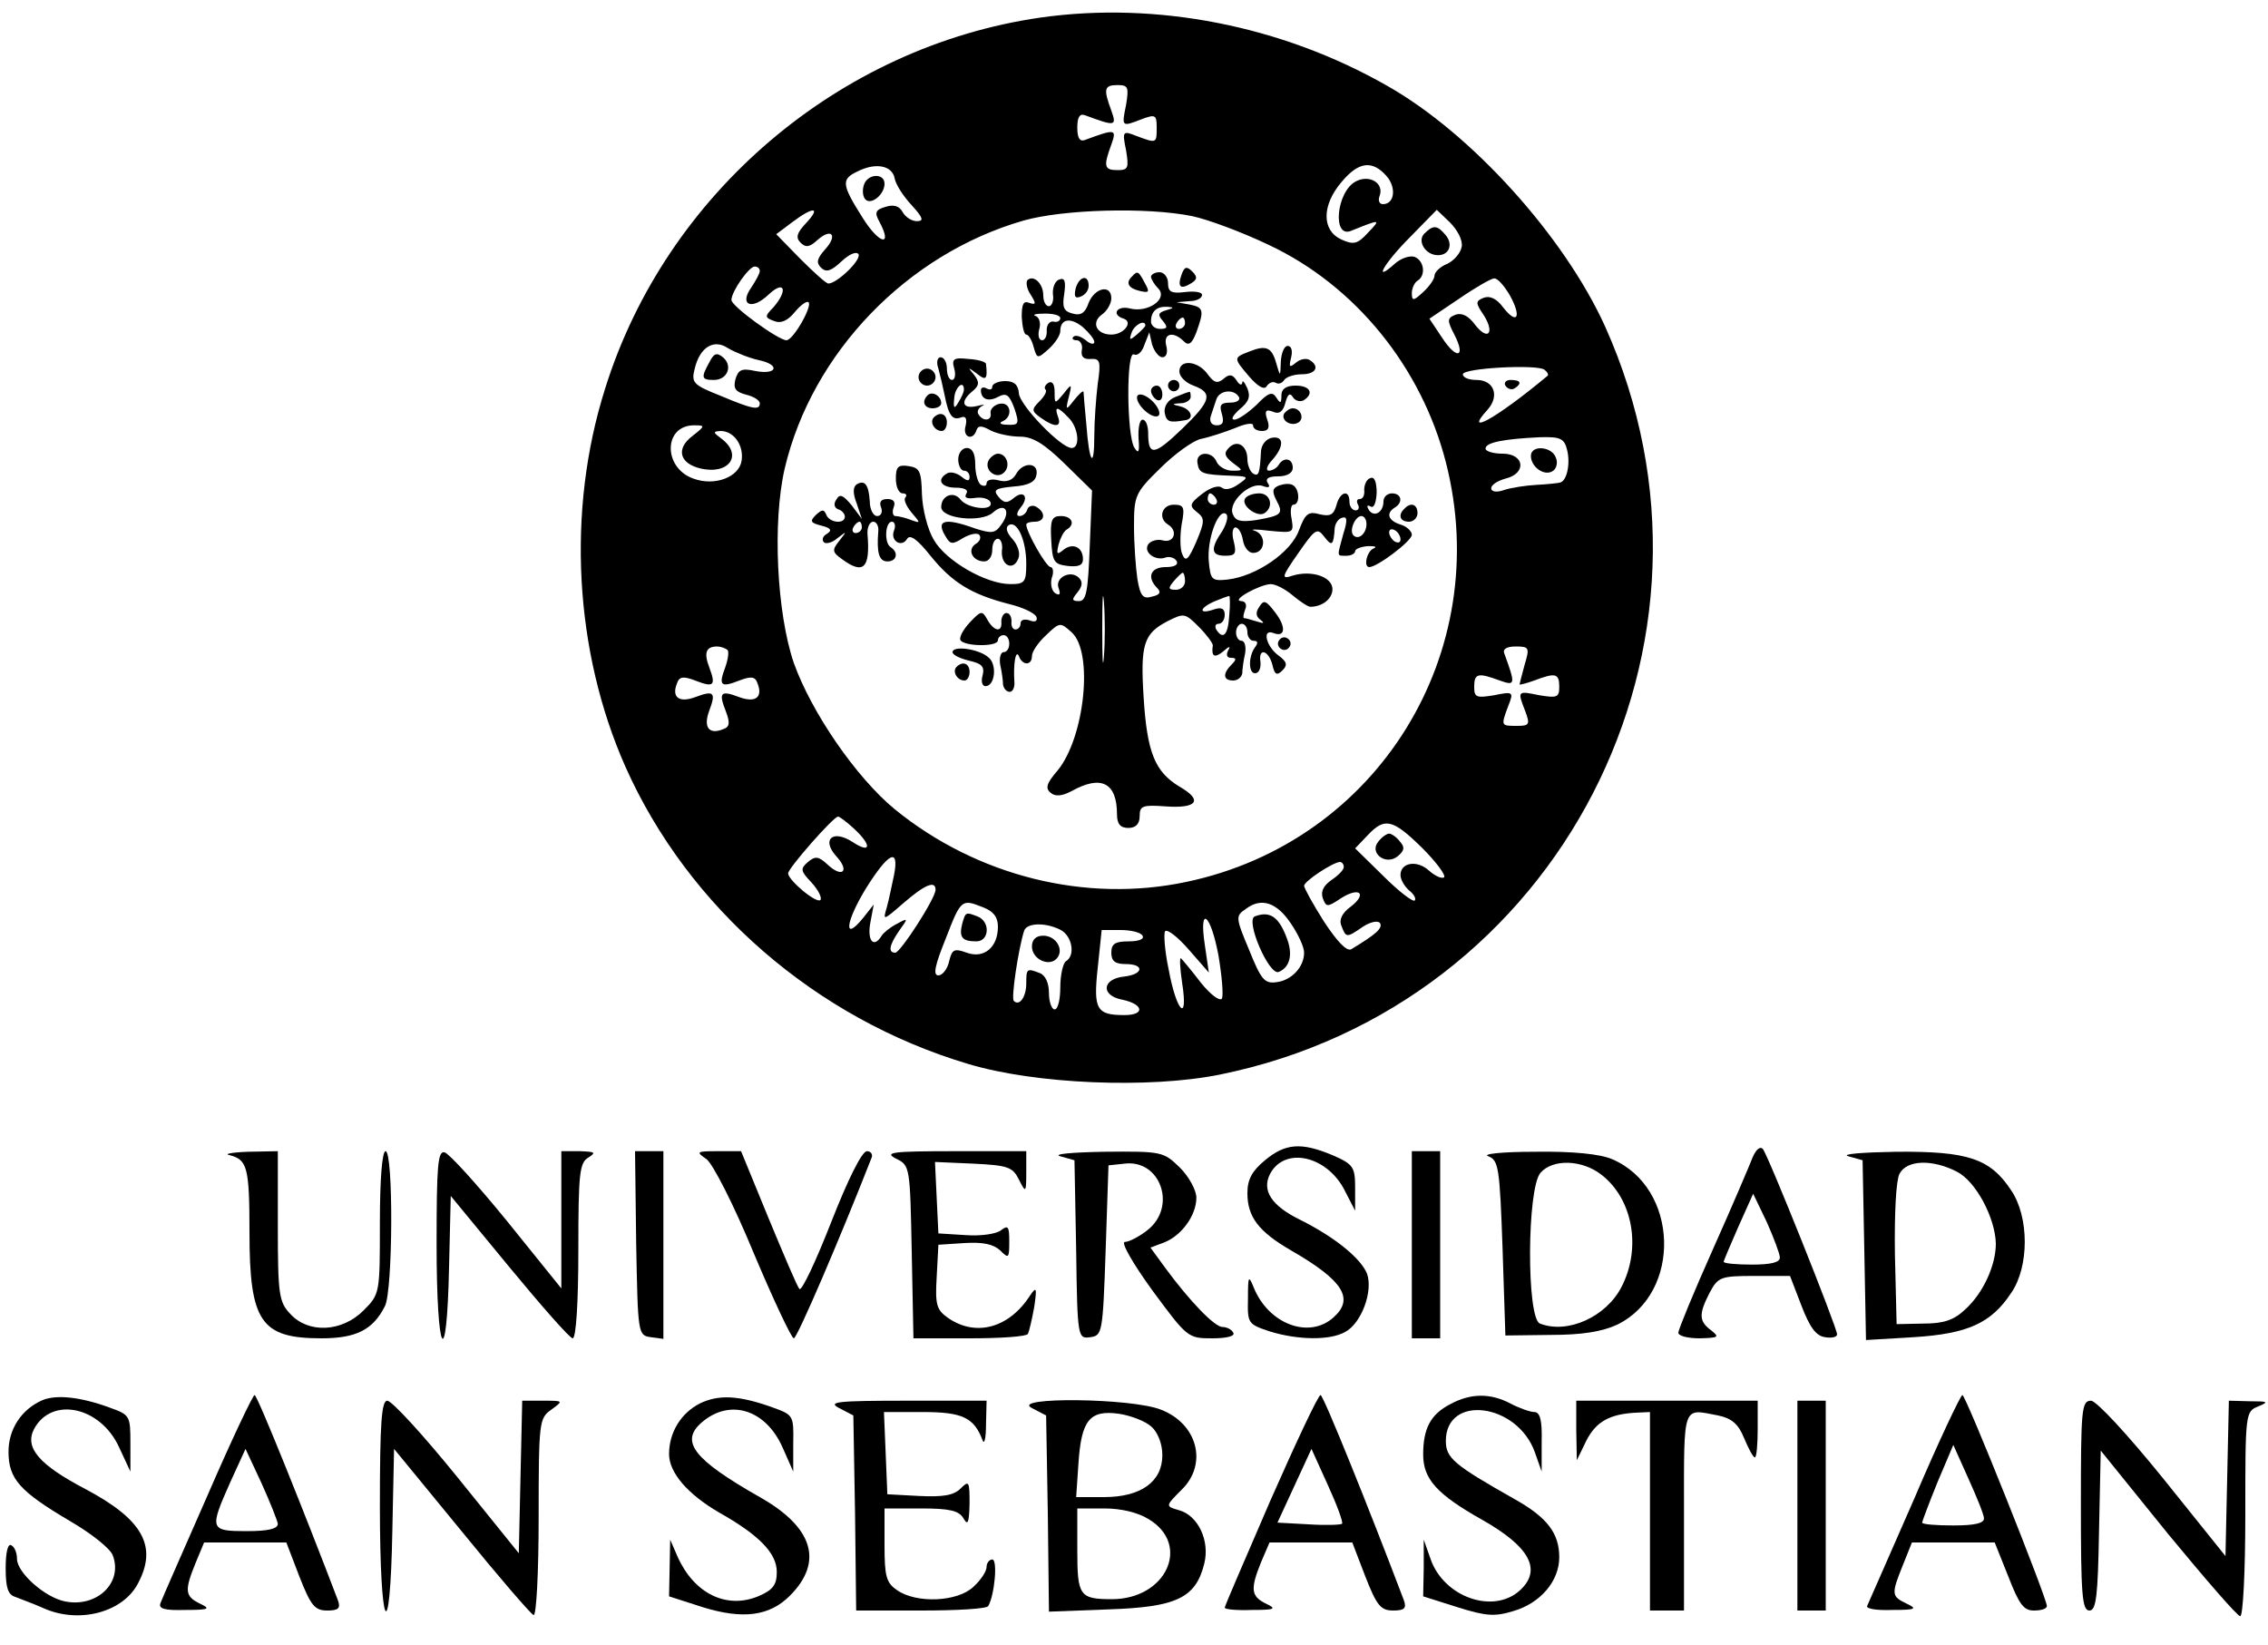 <?xml version="1.0" standalone="no"?>
<!DOCTYPE svg PUBLIC "-//W3C//DTD SVG 20010904//EN"
 "http://www.w3.org/TR/2001/REC-SVG-20010904/DTD/svg10.dtd">
<svg version="1.0" xmlns="http://www.w3.org/2000/svg"
 width="400pt" height="290pt" viewBox="0 0 400 290"
 preserveAspectRatio="xMidYMid meet">

<g transform="translate(0,290) scale(0.1,-0.1)"
fill="#000000" stroke="none">
<path d="M1835 2869 c-355 -51 -661 -311 -768 -655 -68 -215 -54 -463 36 -666
111 -249 336 -444 604 -524 119 -36 320 -44 444 -19 599 121 930 762 680 1319
-72 159 -236 341 -385 425 -186 106 -407 149 -611 120z m151 -154 c-8 -39 -8
-39 28 -25 24 9 26 7 26 -15 0 -28 0 -28 -35 -15 -25 10 -26 9 -19 -25 5 -31
4 -35 -15 -35 -24 0 -25 7 -11 45 10 28 7 28 -47 8 -9 -3 -13 4 -13 22 0 18 4
25 13 22 54 -20 57 -20 47 8 -14 38 -13 45 11 45 19 0 20 -4 15 -35z m-408
-130 c2 -11 16 -32 30 -47 20 -22 22 -28 9 -28 -9 0 -20 7 -25 16 -6 11 -16
14 -31 9 -17 -5 -19 -10 -10 -26 24 -45 0 -40 -29 6 -38 60 -39 69 -9 83 32
16 61 10 65 -13z m867 5 c18 -20 15 -50 -6 -50 -6 0 -9 6 -6 14 9 23 -18 39
-42 26 -34 -18 -42 -101 -8 -87 52 21 53 21 30 -3 -19 -21 -26 -22 -48 -12
-34 16 -34 60 1 101 30 36 54 39 79 11z m-1023 -83 c-17 -18 -19 -26 -10 -35
9 -9 16 -8 30 5 25 22 36 8 13 -17 -14 -16 -16 -23 -7 -32 9 -9 18 -6 36 11
14 13 26 18 30 13 6 -10 -38 -52 -53 -52 -4 0 -26 20 -50 44 l-42 43 28 21
c37 28 52 28 25 -1z m680 12 c29 -6 90 -29 136 -51 153 -72 269 -216 312 -383
86 -336 -120 -669 -457 -740 -178 -38 -370 10 -515 128 -68 56 -147 171 -178
258 -30 88 -38 248 -16 343 48 204 216 378 421 437 70 20 218 24 297 8z m476
-54 c-2 -11 -13 -24 -25 -30 -13 -5 -23 -15 -23 -21 0 -6 -9 -19 -20 -29 -17
-16 -20 -16 -20 -2 0 9 5 19 10 22 15 9 12 35 -5 42 -9 3 -25 -3 -35 -12 -40
-36 -19 1 27 47 l47 48 23 -22 c13 -13 23 -31 21 -43z m-1238 -43 c0 -4 -7
-17 -15 -29 -22 -31 1 -41 31 -12 28 26 34 7 8 -23 -16 -16 -15 -18 1 -24 12
-5 24 0 37 16 10 12 21 20 24 17 7 -7 -27 -67 -39 -67 -14 0 -97 60 -97 71 0
15 31 59 41 59 5 0 9 -3 9 -8z m1323 -43 c21 -38 13 -53 -12 -21 -11 15 -23
21 -34 17 -15 -6 -15 -9 0 -31 20 -32 7 -46 -16 -16 -11 15 -23 21 -34 17 -15
-6 -15 -10 -2 -35 21 -41 4 -45 -22 -5 l-22 33 52 35 c29 20 57 36 62 36 6 1
18 -13 28 -30z m-1325 -114 c39 -8 33 -27 -7 -19 -23 5 -29 2 -34 -15 -4 -16
0 -22 19 -27 13 -3 24 -10 24 -15 0 -13 -12 -11 -69 13 -48 19 -52 23 -46 47
9 39 34 54 59 37 12 -7 36 -17 54 -21z m1391 -28 c-90 -75 -150 -108 -105 -59
21 24 11 52 -20 52 -13 0 -24 4 -24 10 0 11 131 18 144 8 5 -4 8 -9 5 -11z
m-1508 -106 c-29 -22 -23 -48 14 -57 50 -12 76 23 38 52 -16 12 -16 13 -2 14
23 0 41 -25 37 -52 -4 -29 -47 -46 -85 -32 -54 19 -53 94 1 94 20 0 20 -1 -3
-19z m1543 -25 c6 -25 -1 -55 -13 -57 -3 -1 -22 -3 -41 -4 -19 -1 -45 -5 -57
-9 -14 -5 -23 -3 -23 3 0 6 11 13 25 17 38 9 34 44 -5 44 -16 0 -30 4 -30 9 0
11 33 17 96 20 36 1 43 -2 48 -23z m-1481 -352 c3 -3 1 -17 -4 -31 -12 -32 -8
-36 25 -23 21 8 28 7 32 -5 10 -25 -4 -35 -33 -24 -32 12 -36 8 -23 -25 8 -21
7 -28 -5 -32 -25 -10 -35 4 -24 33 12 32 8 36 -24 24 -29 -11 -43 -1 -33 24 4
12 11 13 32 5 33 -13 37 -9 25 23 -10 26 -6 37 14 37 6 0 14 -3 18 -6z m1406
-26 c-5 -18 -9 -34 -9 -35 0 -1 12 2 26 7 37 14 44 13 44 -11 0 -19 -4 -20
-35 -15 -39 8 -39 8 -25 -28 9 -24 7 -26 -15 -26 -28 0 -28 0 -15 35 10 25 9
26 -25 19 -31 -5 -35 -4 -35 15 0 24 7 25 45 11 28 -10 28 -7 8 48 -3 7 4 12
20 12 24 0 25 -2 16 -32z m-1182 -290 c31 -29 29 -44 -3 -23 -35 23 -56 5 -29
-25 24 -26 11 -39 -15 -15 -16 15 -22 16 -35 5 -14 -12 -13 -16 6 -36 12 -13
19 -27 16 -31 -7 -7 -57 35 -57 47 0 9 80 100 88 100 3 0 16 -10 29 -22z
m1001 -33 c25 -25 42 -48 39 -52 -4 -3 -16 2 -27 12 -21 19 -50 14 -50 -8 0
-8 7 -20 15 -27 9 -7 13 -15 10 -18 -3 -3 -28 16 -55 43 l-50 49 22 23 c30 32
44 29 96 -22z m-931 -47 c-4 -18 -9 -44 -13 -58 -7 -24 -7 -24 30 8 37 32 56
40 56 23 0 -15 -62 -111 -71 -111 -13 0 -11 13 7 39 16 22 16 23 -4 12 -12 -6
-24 -16 -27 -21 -14 -23 -26 -9 -20 23 l6 32 -19 -24 c-35 -43 -31 -7 5 52 40
64 59 73 50 25z m793 13 c0 -5 -10 -15 -22 -23 -14 -10 -19 -20 -15 -32 6 -16
8 -16 32 0 33 21 47 8 17 -15 -15 -11 -21 -23 -16 -34 8 -21 9 -21 38 -1 14 9
27 11 30 6 5 -9 -8 -20 -51 -46 -8 -4 -25 14 -48 49 -19 30 -35 59 -35 63 0 8
50 41 63 42 4 0 7 -4 7 -9z m-636 -71 c18 -7 26 -17 26 -34 0 -37 -25 -57 -55
-46 -22 8 -26 6 -31 -15 -3 -14 -12 -25 -19 -25 -10 0 -6 18 13 65 27 70 28
70 66 55z m543 -29 c13 -19 23 -41 23 -51 0 -25 -22 -49 -49 -52 -21 -3 -27 5
-48 57 -24 57 -24 60 -6 72 27 21 55 12 80 -26z m-128 -56 c6 -36 9 -70 6 -76
-4 -5 -20 7 -37 28 -16 21 -32 40 -35 43 -3 3 -2 -17 2 -44 11 -71 -10 -51
-24 25 -7 33 -9 64 -6 67 4 4 23 -11 42 -33 l35 -40 -7 48 c-11 72 10 57 24
-18z m-278 45 c20 -11 26 -45 9 -55 -5 -3 -10 -24 -10 -46 0 -21 -4 -39 -10
-39 -5 0 -10 13 -10 29 0 17 -6 31 -16 35 -23 9 -24 8 -24 -18 0 -24 -12 -41
-22 -31 -5 5 8 91 18 123 4 15 38 16 65 2z m144 -10 c4 -6 -7 -10 -24 -10 -24
0 -31 -4 -31 -20 0 -15 7 -20 25 -20 34 0 32 -18 -2 -22 -40 -4 -42 -34 -3
-41 37 -8 40 -27 3 -27 -49 0 -55 10 -47 83 l7 67 33 0 c18 0 36 -4 39 -10z"/>
<path d="M1524 2575 c-3 -8 -3 -19 1 -25 9 -14 35 6 35 26 0 19 -29 18 -36 -1z"/>
<path d="M2084 2416 c-8 -22 -2 -27 16 -16 12 7 12 12 3 21 -10 10 -14 9 -19
-5z"/>
<path d="M1997 2413 c-12 -11 -8 -21 13 -26 17 -4 18 -2 9 14 -11 21 -13 22
-22 12z"/>
<path d="M2030 2412 c0 -4 6 -14 13 -21 17 -18 -18 -43 -50 -35 -23 6 -34 -11
-11 -18 17 -6 0 -28 -22 -28 -26 0 -36 21 -17 35 10 7 17 20 17 29 0 25 -29
19 -40 -8 -6 -18 -14 -23 -28 -19 -16 4 -19 11 -15 35 3 22 1 29 -9 25 -7 -2
-12 -14 -11 -26 2 -11 -2 -21 -7 -21 -6 0 -10 9 -10 19 0 21 -17 37 -28 27 -3
-4 -1 -16 6 -26 10 -16 9 -18 -3 -14 -10 4 -13 -2 -13 -25 1 -17 4 -31 8 -31
4 0 10 -10 13 -22 6 -21 7 -21 27 -3 11 10 20 24 20 31 0 22 18 25 40 7 11
-10 20 -21 20 -26 0 -5 -7 -4 -15 3 -9 7 -18 10 -22 6 -3 -3 -1 -6 6 -6 6 0
11 -8 9 -17 -2 -12 3 -17 16 -16 16 1 18 -4 12 -44 -3 -25 -6 -66 -6 -91 0
-61 -9 -49 -14 19 -3 30 -5 56 -5 58 -1 3 -8 -4 -17 -15 -14 -18 -15 -18 -9 6
6 24 5 24 -9 6 -16 -19 -16 -19 -16 3 0 13 -4 20 -11 16 -6 -4 -8 -9 -5 -12 3
-3 -2 -12 -11 -21 -14 -14 -14 -17 3 -29 24 -17 37 -17 30 2 -7 19 -1 19 18
-1 18 -17 22 -54 6 -54 -19 0 -91 75 -93 96 -1 15 -8 22 -24 22 -13 0 -23 -5
-23 -10 0 -5 -4 -6 -10 -3 -5 3 -10 2 -10 -3 0 -16 13 -21 30 -12 15 8 20 4
29 -20 9 -27 8 -30 -12 -29 -12 0 -16 3 -9 6 19 8 15 35 -5 31 -10 -2 -17 -10
-16 -16 3 -14 -13 -16 -21 -3 -4 5 0 12 6 15 7 3 3 3 -9 0 -26 -6 -30 8 -8 26
12 10 13 16 3 29 -12 14 -11 14 5 2 16 -13 19 -10 16 17 0 4 -14 8 -31 9 -26
3 -30 0 -25 -17 3 -11 1 -20 -4 -20 -5 0 -9 9 -9 20 0 11 -5 20 -11 20 -6 0
-8 -9 -4 -20 3 -11 8 -32 11 -47 7 -36 14 -45 29 -39 8 3 11 -2 8 -15 -6 -20
13 -27 19 -8 3 9 9 9 25 0 12 -6 35 -11 52 -11 22 0 42 -12 78 -47 l49 -48 -4
-97 c-3 -80 -6 -98 -19 -98 -13 0 -13 3 -3 15 9 11 10 19 3 26 -15 15 -43 0
-36 -18 4 -11 2 -14 -6 -9 -6 4 -9 16 -6 27 4 10 2 19 -2 19 -8 0 -43 62 -43
75 0 3 7 5 15 5 18 0 20 16 3 26 -6 4 -14 2 -16 -4 -2 -7 -8 -12 -14 -12 -6 0
-5 6 2 15 16 19 5 32 -13 16 -11 -9 -17 -8 -26 3 -10 12 -6 15 26 18 27 2 39
8 41 21 4 22 -24 23 -36 1 -6 -11 -17 -15 -31 -11 -11 3 -21 1 -21 -5 0 -5 -4
-6 -10 -3 -5 3 -10 19 -10 36 0 19 -5 29 -15 29 -8 0 -15 -9 -15 -20 0 -11 5
-20 10 -20 6 0 10 -5 10 -11 0 -8 -4 -8 -15 1 -8 6 -19 9 -25 5 -19 -11 -10
-25 16 -25 15 0 23 -4 18 -11 -4 -7 2 -9 16 -7 13 2 25 -2 27 -8 5 -16 -40
-11 -53 5 -12 16 -34 7 -34 -13 0 -21 71 -28 91 -10 21 19 33 3 15 -21 -11
-16 -17 -16 -46 -7 -55 20 -71 15 -51 -16 7 -12 12 -12 29 -1 12 7 25 10 29 6
4 -5 1 -12 -6 -16 -16 -10 -6 -31 15 -31 8 0 14 9 14 20 0 11 4 20 10 20 5 0
9 -10 7 -21 -2 -26 20 -37 29 -14 4 9 -1 24 -10 34 -11 12 -13 21 -7 25 15 9
31 -27 31 -68 0 -33 -3 -36 -28 -36 -43 0 -114 41 -135 78 -11 18 -20 54 -21
80 -1 41 -4 47 -23 50 -19 3 -23 -1 -23 -22 0 -14 5 -26 12 -26 6 0 8 -3 5 -7
-4 -3 1 -15 10 -26 17 -20 17 -20 0 -14 -10 4 -23 7 -28 7 -4 0 -6 7 -3 15 4
10 0 15 -11 15 -11 0 -15 -5 -11 -15 3 -8 0 -15 -7 -15 -7 0 -13 12 -13 26 -2
30 -9 38 -23 30 -7 -5 -7 -16 0 -34 l9 -27 -18 24 c-15 18 -21 21 -27 10 -5
-7 -4 -14 3 -17 7 -2 12 -8 12 -13 0 -14 -28 -11 -33 4 -4 9 -7 9 -18 -1 -11
-11 -10 -14 10 -19 16 -4 19 -8 10 -14 -8 -4 -10 -11 -6 -15 3 -4 15 -1 24 7
17 13 17 13 3 -5 -13 -16 -12 -20 5 -32 38 -28 50 -16 45 44 -1 12 4 22 10 22
6 0 10 -8 9 -17 -3 -37 1 -53 16 -53 17 0 20 16 6 25 -12 7 -10 45 2 45 5 0 7
-7 4 -15 -8 -18 13 -32 23 -15 5 8 18 -1 41 -30 38 -47 72 -68 138 -85 25 -6
46 -16 49 -23 2 -7 -2 -10 -12 -6 -9 3 -16 1 -16 -5 0 -6 -4 -11 -9 -11 -5 0
-8 6 -7 14 0 8 -3 15 -9 15 -5 0 -9 -7 -9 -15 2 -20 -13 -18 -25 4 -9 16 -11
15 -31 -6 -11 -12 -19 -26 -16 -31 7 -11 66 -12 66 0 0 5 5 9 10 9 6 0 10 -7
10 -15 0 -8 -4 -15 -10 -15 -5 0 -8 -10 -6 -22 3 -13 5 -29 5 -35 1 -7 6 -13
12 -13 5 0 9 8 8 18 -2 29 2 58 8 45 6 -17 23 -17 23 0 0 8 11 24 25 37 24 23
25 23 45 5 39 -35 23 -186 -25 -244 -19 -22 -22 -31 -12 -39 8 -7 20 -6 37 3
52 29 80 15 80 -41 0 -17 6 -24 20 -24 13 0 20 7 20 21 0 18 5 20 46 17 56 -4
66 11 24 35 -43 26 -57 60 -63 157 -6 94 0 113 43 135 28 14 30 14 54 -10 14
-14 25 -29 25 -33 -3 -20 3 -23 18 -11 11 10 14 10 9 2 -4 -8 -2 -13 5 -13 10
0 10 -3 1 -12 -16 -16 -15 -28 3 -28 8 0 15 6 16 13 0 6 2 22 5 35 2 12 -1 22
-6 22 -6 0 -10 7 -10 15 0 8 5 15 10 15 6 0 10 -7 10 -15 0 -8 5 -15 11 -15 8
0 8 -4 2 -12 -12 -17 -11 -48 2 -45 6 1 9 10 8 20 -4 25 14 21 21 -5 4 -18 8
-20 18 -10 9 9 8 15 -7 26 -21 15 -30 47 -10 40 22 -9 24 10 4 36 -16 21 -20
23 -28 10 -7 -10 -6 -17 2 -23 8 -6 6 -7 -6 -3 -10 3 -20 6 -23 6 -2 0 -1 7 2
15 4 9 0 15 -7 15 -19 1 32 29 52 30 9 0 26 -9 39 -20 13 -11 27 -20 31 -20
21 0 39 14 39 31 0 22 -37 34 -70 24 -21 -7 -20 -3 10 40 30 43 33 45 46 28
13 -17 16 -15 18 16 1 8 6 16 13 18 9 3 10 -4 2 -29 -11 -41 -12 -38 6 -38 8
0 15 4 15 8 0 4 10 8 23 9 12 0 16 -1 10 -4 -12 -4 -19 -33 -8 -33 14 0 75 46
75 57 0 6 -9 15 -20 18 -22 7 -26 20 -10 30 15 9 12 25 -5 25 -8 0 -15 -6 -15
-14 0 -20 -17 -29 -26 -15 -4 7 -3 9 3 6 6 -4 10 6 11 24 0 19 -4 29 -11 26
-7 -2 -11 -12 -11 -21 1 -9 -2 -16 -8 -16 -5 0 -6 -4 -3 -10 3 -5 1 -10 -4
-10 -6 0 -11 7 -11 15 0 23 -17 18 -23 -6 -5 -17 -11 -20 -29 -16 -21 6 -26 1
-37 -28 -14 -39 -75 -81 -126 -87 -28 -3 -30 0 -33 31 -4 38 16 94 30 85 5 -3
2 -16 -6 -30 -22 -32 -20 -44 5 -44 18 0 20 4 15 25 -4 14 -2 25 3 25 5 0 11
-10 13 -22 2 -13 10 -23 18 -23 22 0 24 32 3 39 -10 3 2 3 26 0 42 -4 43 -4
39 21 -3 14 -1 25 3 25 12 0 11 27 0 34 -5 4 -16 3 -25 0 -12 -5 -13 -10 -5
-26 13 -24 10 -27 -35 -35 -28 -4 -37 -2 -42 11 -8 21 31 57 53 49 11 -4 14
-2 9 5 -5 8 1 12 18 12 16 0 26 6 26 15 0 17 -16 20 -25 5 -3 -5 -11 -10 -17
-10 -6 0 -4 8 5 18 22 24 22 44 0 40 -10 -2 -18 -12 -19 -23 -2 -40 -4 -46
-14 -40 -5 3 -10 15 -10 25 0 24 -18 36 -33 20 -9 -9 -7 -15 7 -26 19 -14 19
-14 -1 -14 -11 0 -23 7 -27 15 -8 21 -38 19 -34 -2 3 -18 8 -20 62 -22 28 -1
29 -2 10 -15 -11 -8 -23 -11 -29 -6 -6 5 -21 0 -35 -11 -22 -17 -23 -21 -9
-32 14 -11 14 -16 -1 -52 -14 -32 -19 -37 -25 -22 -4 9 -4 33 -1 52 6 31 4 35
-14 35 -21 0 -28 -24 -10 -35 18 -11 11 -33 -9 -28 -10 3 -22 -1 -26 -7 -9
-14 13 -30 31 -23 6 2 15 0 19 -6 4 -7 -4 -11 -19 -11 -27 0 -34 -18 -15 -37
7 -7 5 -12 -9 -15 -16 -5 -21 1 -26 31 -3 20 -6 62 -6 93 0 54 2 59 46 102 25
25 58 49 72 52 15 3 42 12 60 19 18 8 32 10 32 5 0 -6 7 -10 16 -10 11 0 14 6
9 20 -5 15 -3 19 10 14 11 -5 18 0 22 16 4 15 8 18 13 10 4 -7 13 -9 19 -6 19
12 12 26 -14 26 -17 0 -25 -6 -25 -17 0 -15 -2 -15 -9 -4 -7 11 -14 9 -35 -13
-15 -14 -32 -26 -39 -26 -7 0 -2 8 9 18 16 13 20 22 14 37 -5 11 -9 16 -9 10
-1 -5 -5 -4 -10 4 -7 11 -13 12 -23 3 -11 -9 -17 -7 -28 8 -17 24 -50 27 -50
5 0 -9 11 -20 25 -25 35 -13 31 -27 -21 -77 -48 -46 -59 -48 -59 -7 0 13 -4
24 -10 24 -5 0 -8 -15 -7 -33 2 -24 0 -28 -7 -17 -14 20 -15 173 -1 165 6 -3
14 4 18 16 l9 23 5 -22 c4 -12 12 -22 18 -22 7 0 10 8 7 20 -6 22 12 27 31 8
8 -8 14 -5 22 16 14 39 13 44 -12 49 l-23 4 23 2 c12 0 22 5 22 11 0 5 -13 7
-30 5 -24 -3 -30 0 -30 16 0 10 -7 19 -15 19 -8 0 -15 -4 -15 -8z m27 -59
c-14 -4 -16 -8 -6 -19 9 -11 8 -14 -5 -14 -9 0 -16 6 -16 13 0 18 10 27 29 26
12 -1 12 -2 -2 -6z m-187 -14 c0 -5 -6 -8 -12 -6 -7 1 -12 -6 -12 -15 1 -10
-3 -18 -8 -18 -6 0 -8 9 -5 20 3 10 0 21 -7 23 -6 2 1 4 17 4 15 0 27 -3 27
-8z m220 -9 c0 -5 -5 -10 -11 -10 -5 0 -7 5 -4 10 3 6 8 10 11 10 2 0 4 -4 4
-10z m-70 -4 c0 -2 -7 -9 -15 -16 -13 -11 -14 -10 -9 4 5 14 24 23 24 12z
m-320 -113 c0 -5 -5 -15 -10 -23 -7 -12 -9 -10 -7 8 1 19 17 33 17 15z m485
-13 c3 -5 -3 -10 -15 -10 -17 0 -20 -4 -15 -20 4 -14 2 -20 -9 -20 -9 0 -13 6
-11 15 3 8 7 22 10 30 5 17 31 20 40 5z m-40 -180 c3 -5 1 -10 -4 -10 -6 0
-11 5 -11 10 0 6 2 10 4 10 3 0 8 -4 11 -10z m265 -44 c0 -17 -14 -29 -23 -20
-8 8 3 34 14 34 5 0 9 -6 9 -14z m-890 -6 c0 -5 -5 -10 -11 -10 -5 0 -7 5 -4
10 3 6 8 10 11 10 2 0 4 -4 4 -10z m950 -21 c0 -6 -4 -7 -10 -4 -5 3 -10 11
-10 16 0 6 5 7 10 4 6 -3 10 -11 10 -16z m-380 -74 c0 -8 -7 -15 -16 -15 -14
0 -14 3 -4 15 7 8 14 15 16 15 2 0 4 -7 4 -15z m-143 -132 c-2 -27 -3 -5 -3
47 0 52 1 74 3 48 2 -27 2 -69 0 -95z m221 72 c-2 -35 -11 -44 -23 -25 -3 6
-1 10 4 10 6 0 11 7 11 16 0 11 -6 14 -20 9 -27 -9 -25 3 3 15 12 5 23 9 25 9
1 1 2 -15 0 -34z"/>
<path d="M1897 2391 c-3 -14 -1 -18 9 -14 8 3 14 11 14 19 0 21 -17 17 -23 -5z"/>
<path d="M2203 2280 c-28 -11 -28 -11 1 -45 15 -17 26 -23 30 -16 4 6 11 9 16
6 5 -3 11 -1 15 5 3 5 17 10 31 10 25 0 32 14 14 25 -6 4 -17 2 -25 -5 -11 -9
-12 -7 -8 9 3 12 1 21 -6 21 -6 0 -11 -12 -12 -27 -1 -28 -1 -28 -8 -4 -8 29
-18 33 -48 21z"/>
<path d="M1620 2235 c0 -8 7 -15 15 -15 8 0 15 7 15 15 0 8 -7 15 -15 15 -8 0
-15 -7 -15 -15z"/>
<path d="M2060 2220 c0 -5 5 -10 10 -10 6 0 10 5 10 10 0 6 -4 10 -10 10 -5 0
-10 -4 -10 -10z"/>
<path d="M2030 2211 c0 -6 5 -13 10 -16 6 -3 10 1 10 9 0 9 -4 16 -10 16 -5 0
-10 -4 -10 -9z"/>
<path d="M1636 2203 c-11 -11 -6 -23 9 -23 8 0 15 4 15 9 0 13 -16 22 -24 14z"/>
<path d="M2006 2202 c-3 -5 3 -17 13 -26 11 -10 22 -13 25 -8 3 5 -3 17 -13
26 -11 10 -22 13 -25 8z"/>
<path d="M2073 2200 c-13 -5 -20 -16 -19 -27 3 -17 8 -19 36 -14 17 2 11 19
-7 24 -17 4 -17 5 0 6 9 0 17 6 17 11 0 6 -1 10 -2 9 -2 0 -13 -4 -25 -9z"/>
<path d="M2265 2171 c-7 -12 12 -24 25 -16 11 7 4 25 -10 25 -5 0 -11 -4 -15
-9z"/>
<path d="M1647 2164 c-8 -8 1 -24 14 -24 5 0 9 7 9 15 0 15 -12 20 -23 9z"/>
<path d="M1744 2089 c-10 -17 13 -36 27 -22 12 12 4 33 -11 33 -5 0 -12 -5
-16 -11z"/>
<path d="M2196 2021 c-8 -12 21 -34 34 -26 17 11 11 35 -9 35 -11 0 -22 -4
-25 -9z"/>
<path d="M2477 2003 c-12 -11 -8 -23 8 -23 8 0 15 7 15 15 0 16 -12 20 -23 8z"/>
<path d="M1854 1948 c2 -39 5 -43 29 -46 19 -2 27 1 27 12 0 21 -18 30 -35 16
-11 -9 -12 -7 -8 10 3 11 9 23 14 26 16 9 10 24 -10 24 -16 0 -19 -7 -17 -42z"/>
<path d="M2256 1771 c-4 -5 -2 -12 3 -15 5 -4 12 -2 15 3 4 5 2 12 -3 15 -5 4
-12 2 -15 -3z"/>
<path d="M1680 1750 c0 -5 13 -11 29 -15 22 -5 28 -10 24 -26 -3 -10 -1 -19 5
-19 17 0 21 39 5 51 -17 15 -63 21 -63 9z"/>
<path d="M1687 1724 c-8 -8 1 -24 14 -24 5 0 9 7 9 15 0 15 -12 20 -23 9z"/>
<path d="M2512 2488 c-13 -13 2 -38 24 -38 20 0 27 19 14 35 -15 18 -22 19
-38 3z"/>
<path d="M1251 2261 c-15 -27 -14 -31 8 -31 24 0 34 25 16 40 -11 9 -16 7 -24
-9z"/>
<path d="M2655 2220 c4 -6 11 -8 16 -5 14 9 11 15 -7 15 -8 0 -12 -5 -9 -10z"/>
<path d="M2700 2096 c0 -19 23 -36 38 -27 7 4 10 15 6 24 -7 20 -44 23 -44 3z"/>
<path d="M2431 1416 c-17 -20 13 -43 34 -26 12 10 13 16 4 26 -6 8 -15 14 -19
14 -4 0 -13 -6 -19 -14z"/>
<path d="M1697 1271 c-6 -24 0 -31 25 -31 23 0 25 35 2 44 -21 8 -21 8 -27
-13z"/>
<path d="M2213 1284 c-17 -7 25 -104 42 -98 20 8 26 31 14 61 -14 37 -30 47
-56 37z"/>
<path d="M1820 1231 c0 -22 29 -36 43 -22 15 15 0 41 -23 41 -13 0 -20 -7 -20
-19z"/>
<path d="M2231 854 c-23 -19 -31 -34 -31 -58 0 -42 20 -68 77 -101 92 -53 112
-85 75 -118 -43 -39 -115 -12 -141 53 -9 22 -10 20 -10 -20 -1 -44 0 -45 39
-58 49 -15 105 -16 132 -1 29 15 50 72 39 103 -11 27 -56 64 -118 95 -51 25
-68 52 -53 81 26 49 101 32 132 -30 l18 -35 0 40 c0 37 -3 42 -40 58 -55 23
-83 21 -119 -9z"/>
<path d="M3091 859 c-5 -13 -36 -86 -70 -162 -34 -76 -61 -142 -61 -147 0 -6
17 -10 38 -10 33 1 35 2 20 14 -22 16 -22 29 -3 66 15 28 19 30 79 30 l63 0
20 -52 c15 -39 26 -54 42 -56 11 -2 21 0 21 5 0 12 -122 317 -131 327 -5 5
-12 -1 -18 -15z m48 -176 c1 -9 -15 -13 -49 -13 -27 0 -50 2 -50 5 0 2 12 30
26 62 l26 58 24 -50 c12 -27 23 -56 23 -62z"/>
<path d="M405 863 c31 -8 35 -21 35 -136 0 -158 20 -187 127 -187 61 0 91 15
112 57 14 28 15 273 1 273 -6 0 -10 -49 -10 -126 0 -125 0 -126 -29 -155 -38
-38 -97 -41 -129 -6 -20 21 -22 34 -22 155 l0 132 -52 -1 c-29 -1 -44 -4 -33
-6z"/>
<path d="M770 706 c0 -198 18 -230 22 -40 l3 125 103 -125 c57 -69 107 -126
112 -126 6 0 10 63 10 155 0 136 2 155 18 164 14 9 11 10 -15 11 l-33 0 0
-121 0 -121 -96 119 c-53 65 -102 119 -110 121 -12 3 -14 -25 -14 -162z"/>
<path d="M1122 708 c3 -160 3 -163 26 -166 l22 -3 0 165 0 166 -25 0 -25 0 2
-162z"/>
<path d="M1246 856 c11 -8 48 -80 83 -165 35 -83 67 -151 71 -151 6 0 83 180
137 318 3 6 -1 12 -8 12 -9 0 -34 -51 -63 -125 -27 -69 -52 -122 -56 -118 -4
4 -28 61 -55 126 l-48 117 -41 0 c-38 0 -39 -1 -20 -14z"/>
<path d="M1580 857 c25 -12 25 -14 28 -165 l3 -152 99 0 c54 0 101 3 103 8 2
4 7 25 11 47 5 34 4 37 -7 21 -37 -58 -96 -74 -145 -40 -20 14 -23 23 -20 72
l3 57 46 3 c33 2 51 -2 63 -13 15 -15 16 -14 16 16 0 26 -2 29 -14 20 -8 -7
-36 -11 -63 -9 l-48 3 -3 63 -3 63 68 -3 c61 -3 69 -6 80 -28 12 -24 13 -24
13 13 l0 37 -127 0 c-110 0 -124 -2 -103 -13z"/>
<path d="M1870 861 l25 -7 3 -158 c2 -156 3 -157 25 -154 21 3 22 7 27 153 l5
150 28 3 c64 8 93 -76 41 -117 -15 -12 -33 -21 -40 -21 -8 0 14 -38 48 -85 62
-84 63 -85 106 -85 26 0 41 4 37 10 -3 6 -12 10 -19 10 -14 0 -58 46 -100 103
l-27 37 24 9 c31 12 57 48 57 79 0 13 -13 37 -29 53 -29 28 -31 29 -133 28
-57 -1 -92 -4 -78 -8z"/>
<path d="M2490 705 l0 -165 25 0 25 0 0 165 0 165 -25 0 -25 0 0 -165z"/>
<path d="M2625 861 c18 -7 20 -20 25 -162 l5 -154 80 1 c56 0 91 6 117 18 115
56 109 242 -9 292 -21 9 -69 14 -135 13 -60 0 -95 -4 -83 -8z m200 -33 c55
-43 70 -129 35 -197 -27 -53 -95 -84 -144 -65 -24 9 -23 239 1 266 22 25 74
23 108 -4z"/>
<path d="M3260 861 l25 -7 3 -158 3 -159 84 5 c96 6 137 25 172 78 32 46 32
134 0 181 -37 56 -76 69 -202 68 -60 -1 -99 -4 -85 -8z m191 -27 c34 -17 68
-82 69 -127 0 -38 -22 -87 -54 -116 -20 -19 -38 -25 -74 -25 l-47 -1 -3 123
c-1 73 2 130 8 142 13 25 58 26 101 4z"/>
<path d="M75 431 c-37 -16 -60 -51 -60 -91 0 -48 20 -70 108 -122 38 -22 72
-49 76 -61 18 -48 -28 -92 -84 -81 -36 7 -85 51 -85 75 0 10 -4 21 -10 24 -6
4 -10 -12 -10 -40 0 -35 4 -47 17 -51 10 -4 32 -12 50 -20 63 -28 141 -7 167
45 34 65 7 112 -93 165 -82 43 -108 73 -91 106 31 58 117 40 150 -32 l20 -43
0 50 c0 49 -1 50 -37 63 -52 19 -94 23 -118 13z"/>
<path d="M366 263 c-43 -98 -81 -184 -83 -190 -4 -10 8 -13 43 -12 43 0 46 2
27 11 -27 13 -28 23 -8 72 l15 36 73 0 72 0 23 -60 c20 -51 27 -60 49 -60 20
0 24 4 19 18 -54 142 -142 362 -147 362 -3 0 -41 -80 -83 -177z m124 -50 c0
-9 -17 -13 -55 -13 -65 0 -66 3 -29 86 l27 59 28 -60 c15 -33 28 -66 29 -72z"/>
<path d="M1234 425 c-33 -17 -54 -51 -54 -89 0 -33 33 -71 88 -103 71 -40 102
-72 102 -105 0 -23 -7 -32 -33 -43 -56 -23 -113 5 -142 70 l-13 30 -1 -50 -1
-50 59 -19 c71 -22 118 -16 154 20 60 60 41 121 -53 174 -116 66 -142 98 -102
132 49 42 112 23 142 -44 l19 -43 0 50 c1 49 0 50 -36 63 -61 22 -96 23 -129
7z"/>
<path d="M2241 255 c-44 -102 -81 -187 -81 -190 0 -3 21 -5 48 -4 41 0 44 2
25 11 -27 13 -28 26 -9 73 l15 35 73 0 73 0 23 -60 c20 -51 27 -60 49 -60 20
0 24 4 19 18 -61 161 -142 362 -147 362 -4 0 -43 -83 -88 -185z m126 -42 c-3
-2 -29 -3 -59 -1 l-55 3 30 65 30 65 29 -64 c16 -35 27 -65 25 -68z"/>
<path d="M2558 424 c-35 -18 -48 -43 -48 -89 0 -43 24 -70 104 -115 85 -48
106 -89 66 -125 -47 -42 -134 -11 -157 56 l-12 34 0 -50 -1 -50 60 -19 c51
-16 66 -17 99 -7 48 14 81 53 81 95 0 42 -21 70 -78 102 -108 61 -122 73 -122
103 0 83 126 67 157 -20 l12 -34 0 53 c1 38 -3 52 -13 52 -7 0 -27 7 -42 15
-36 19 -71 18 -106 -1z"/>
<path d="M3376 257 c-44 -100 -81 -185 -83 -189 -2 -5 17 -8 44 -7 42 0 45 2
26 11 -27 13 -28 16 -7 68 l16 40 73 0 73 0 24 -60 c19 -49 27 -60 45 -60 13
0 23 3 23 8 0 14 -143 372 -149 372 -3 0 -42 -82 -85 -183z m123 -34 c1 -9
-16 -13 -54 -13 -30 0 -55 2 -55 5 0 2 12 34 27 71 l28 66 26 -58 c15 -33 28
-65 28 -71z"/>
<path d="M670 245 c0 -222 18 -257 22 -43 l3 143 119 -145 c65 -80 122 -146
127 -148 5 -2 9 75 9 172 0 169 1 175 22 190 22 16 22 16 -14 16 l-37 0 -3
-134 -3 -135 -109 135 c-60 74 -115 134 -123 134 -10 0 -13 -38 -13 -185z"/>
<path d="M1480 417 l25 -13 3 -172 2 -172 115 0 c62 0 116 3 118 8 11 19 17
82 7 82 -5 0 -10 -6 -10 -13 0 -8 -10 -23 -23 -35 -28 -27 -101 -30 -135 -6
-19 13 -22 24 -22 80 l0 64 65 0 c50 0 66 -4 74 -17 8 -14 10 -9 11 25 0 40
-1 42 -16 27 -12 -12 -31 -15 -73 -13 l-56 3 -3 73 -3 72 69 0 c70 0 90 -10
105 -50 3 -8 6 4 6 28 l1 42 -142 0 c-122 0 -139 -2 -118 -13z"/>
<path d="M1820 417 l25 -13 3 -173 2 -173 105 4 c120 4 154 20 169 81 10 40
-11 85 -45 94 -24 7 -24 7 6 37 45 45 27 115 -37 140 -51 21 -268 23 -228 3z
m211 -33 c11 -10 19 -30 19 -50 0 -47 -38 -74 -103 -74 l-49 0 4 59 c5 77 20
95 71 88 21 -3 47 -13 58 -23z m-5 -163 c75 -45 31 -141 -65 -141 -57 0 -61 6
-61 86 l0 74 48 0 c29 0 59 -7 78 -19z"/>
<path d="M2780 378 l1 -53 17 35 c17 33 41 47 90 49 l22 1 0 -175 0 -175 30 0
30 0 0 175 c0 191 -3 181 60 169 24 -5 36 -15 46 -40 8 -19 16 -34 19 -34 3 0
5 23 5 50 l0 50 -160 0 -160 0 0 -52z"/>
<path d="M3170 245 l0 -185 25 0 25 0 0 185 0 185 -25 0 -25 0 0 -185z"/>
<path d="M3670 245 c0 -156 2 -185 15 -185 12 0 15 25 17 141 l3 141 118 -146
c66 -80 123 -146 128 -146 5 0 9 79 9 180 0 178 0 181 23 190 19 8 17 9 -15 9
l-37 1 -3 -137 -3 -137 -110 137 c-64 79 -117 136 -127 137 -17 0 -18 -15 -18
-185z"/>
</g>
</svg>
